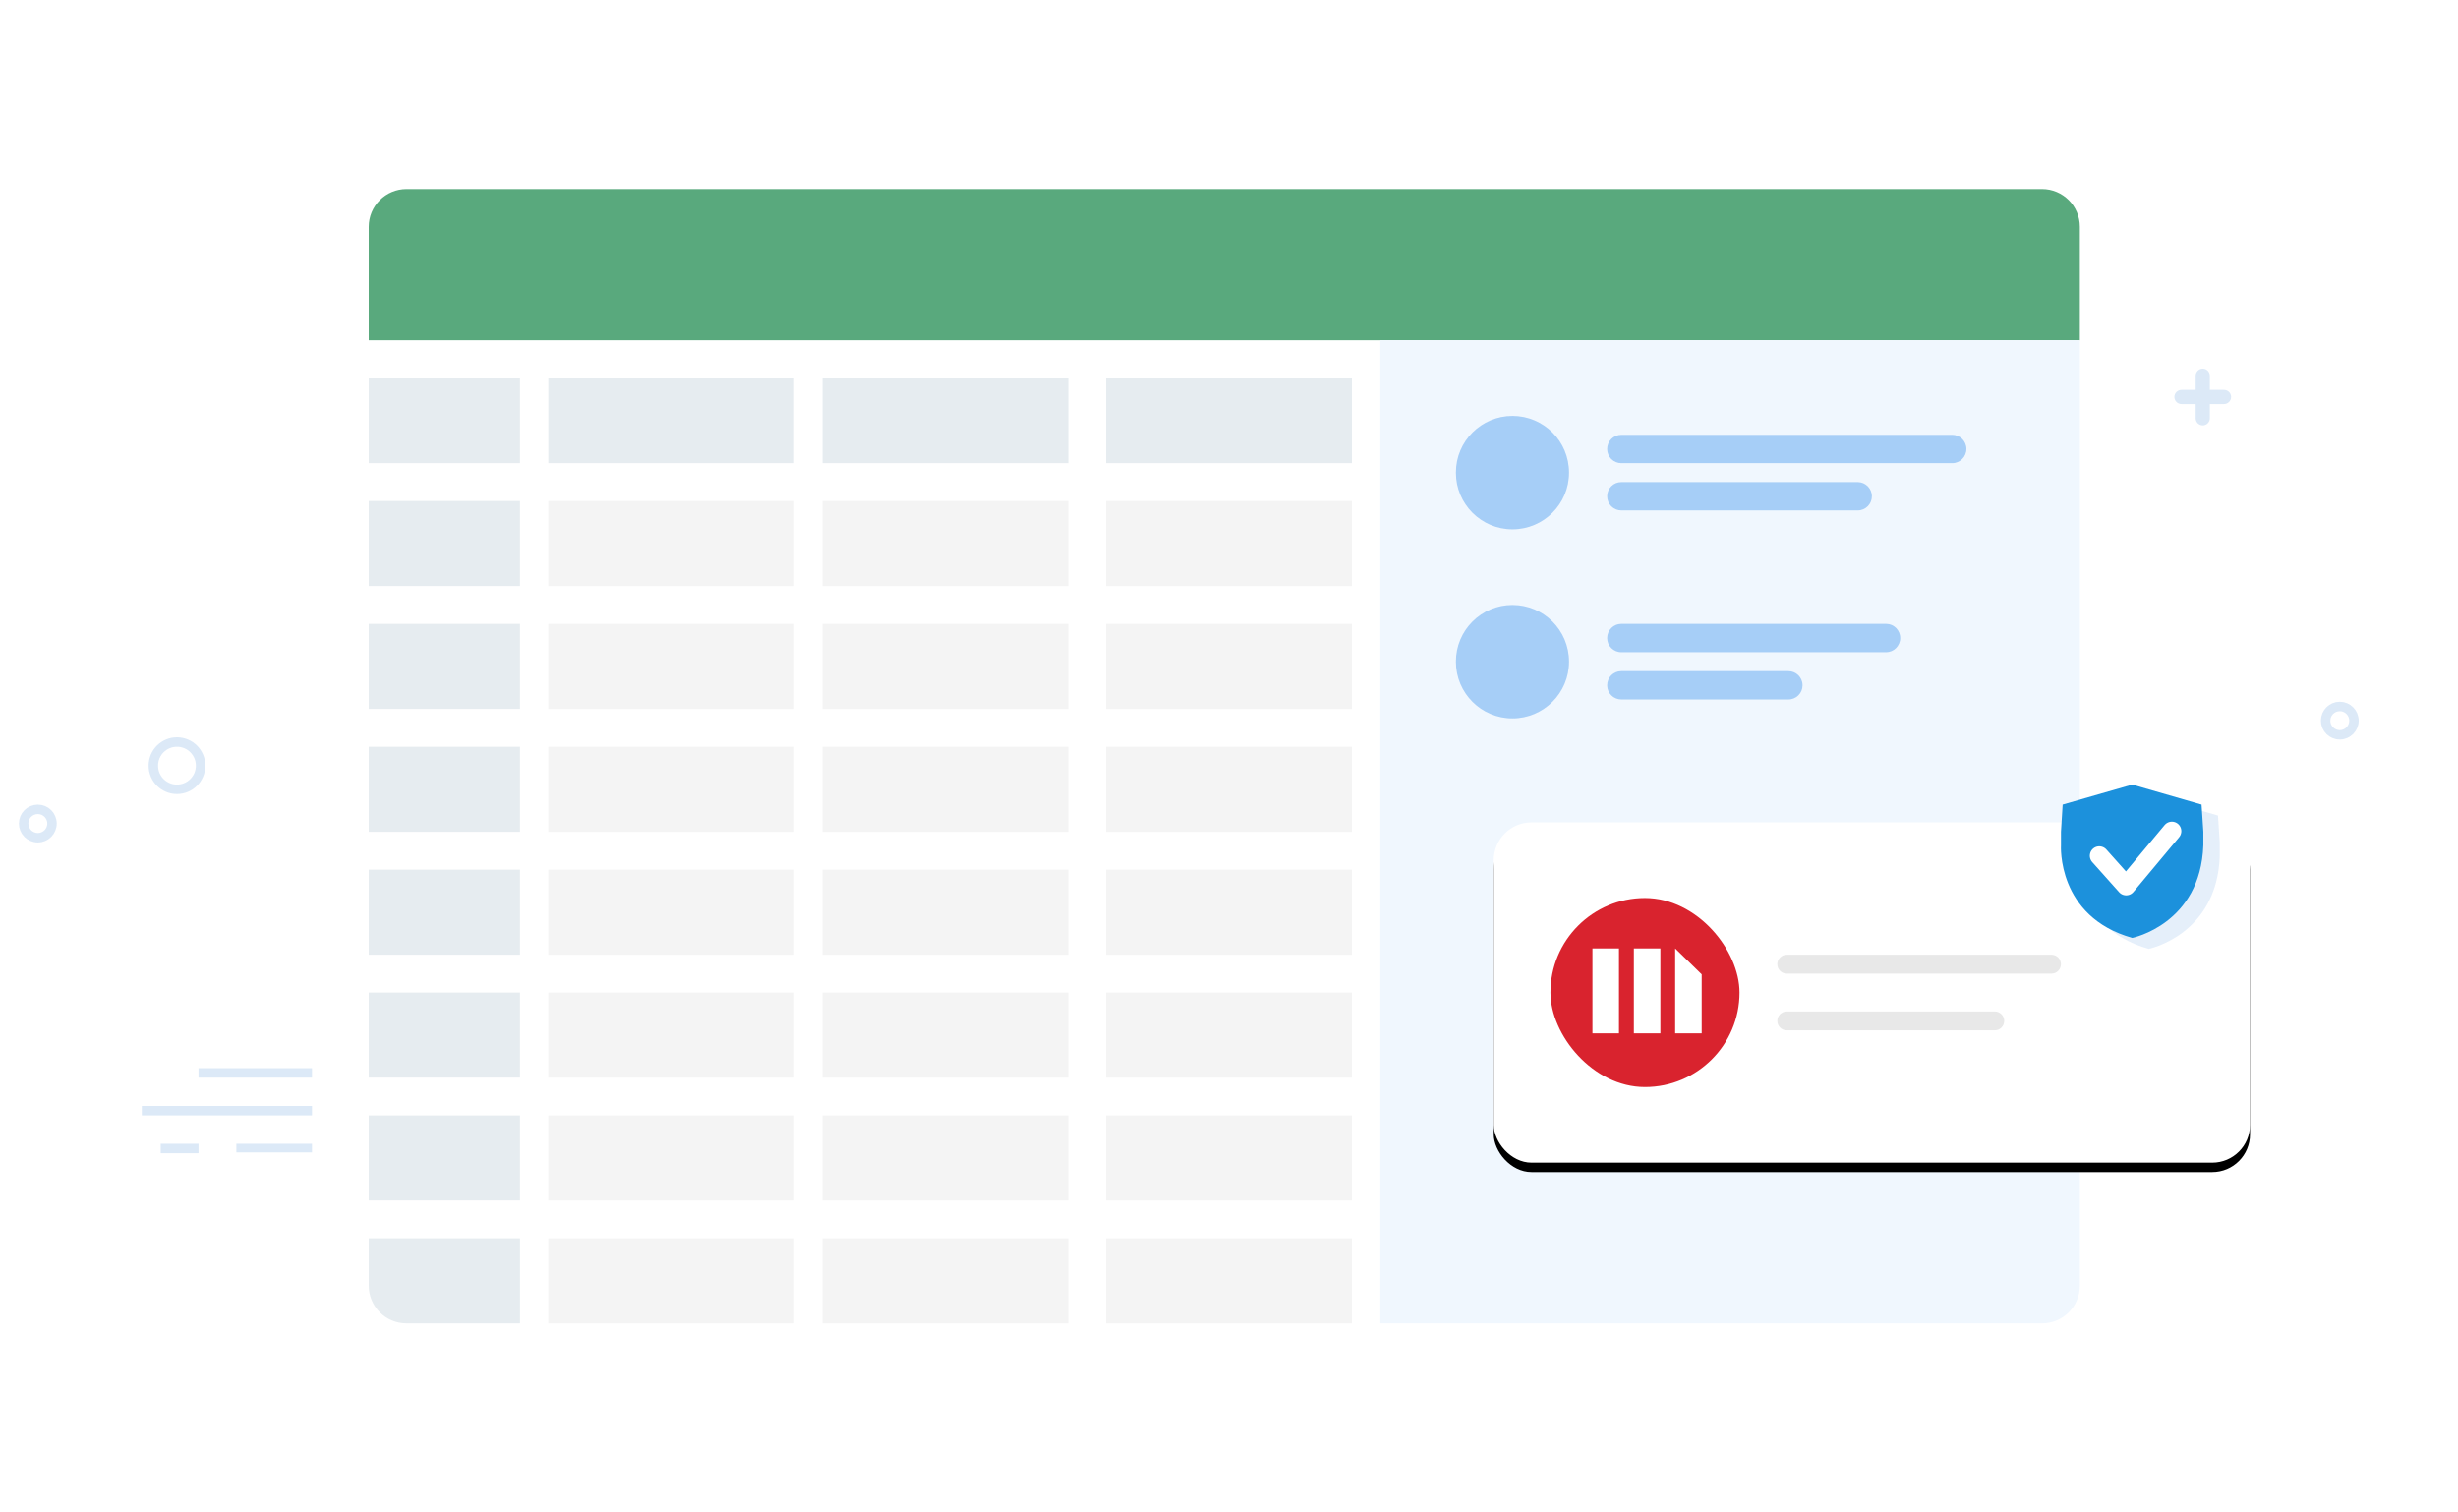 <?xml version="1.0" encoding="UTF-8"?>
<svg width="260px" height="160px" viewBox="0 0 260 160" version="1.1" xmlns="http://www.w3.org/2000/svg" xmlns:xlink="http://www.w3.org/1999/xlink">
    <title>Group 10 Copy</title>
    <defs>
        <rect id="path-1" x="0" y="4" width="80" height="36" rx="4"></rect>
        <filter x="-11.9%" y="-23.6%" width="123.8%" height="152.8%" filterUnits="objectBoundingBox" id="filter-2">
            <feOffset dx="0" dy="1" in="SourceAlpha" result="shadowOffsetOuter1"></feOffset>
            <feGaussianBlur stdDeviation="3" in="shadowOffsetOuter1" result="shadowBlurOuter1"></feGaussianBlur>
            <feColorMatrix values="0 0 0 0 0.17   0 0 0 0 0.279   0 0 0 0 0.483  0 0 0 0.2 0" type="matrix" in="shadowBlurOuter1"></feColorMatrix>
        </filter>
        <rect id="path-3" x="0" y="12" width="20" height="20" rx="10"></rect>
    </defs>
    <g id="Symbols" stroke="none" stroke-width="1" fill="none" fill-rule="evenodd">
        <g id="Log-in">
            <g id="Group-10-Copy">
                <g id="Group-Copy">
                    <rect id="Rectangle" fill="#FFFFFF" x="0" y="0" width="260" height="160"></rect>
                    <rect id="Rectangle" opacity="0.5" x="44" y="15" width="181" height="119" rx="4"></rect>
                    <rect id="Rectangle" fill="#FFFFFF" x="39" y="21" width="181" height="119" rx="4"></rect>
                    <polygon id="Rectangle-Copy-2" fill-opacity="0.318" fill="#B1C5D0" points="39 40 55 40 55 49 39 49"></polygon>
                    <polygon id="Rectangle-Copy-2" fill-opacity="0.318" fill="#B1C5D0" points="39 53 55 53 55 62 39 62"></polygon>
                    <polygon id="Rectangle-Copy-2" fill-opacity="0.318" fill="#B1C5D0" points="39 66 55 66 55 75 39 75"></polygon>
                    <polygon id="Rectangle-Copy-2" fill-opacity="0.318" fill="#B1C5D0" points="39 79 55 79 55 88 39 88"></polygon>
                    <polygon id="Rectangle-Copy-2" fill-opacity="0.318" fill="#B1C5D0" points="39 92 55 92 55 101 39 101"></polygon>
                    <polygon id="Rectangle-Copy-2" fill-opacity="0.318" fill="#B1C5D0" points="39 105 55 105 55 114 39 114"></polygon>
                    <polygon id="Rectangle-Copy-2" fill-opacity="0.318" fill="#B1C5D0" points="39 118 55 118 55 127 39 127"></polygon>
                    <path d="M39,131 L55,131 L55,140 L43,140 C40.791,140 39,138.209 39,136 L39,131 L39,131 Z" id="Rectangle-Copy-2" fill-opacity="0.318" fill="#B1C5D0"></path>
                    <polygon id="Rectangle-Copy-2" fill-opacity="0.318" fill="#B1C5D0" points="58 40 84 40 84 49 58 49"></polygon>
                    <polygon id="Rectangle-Copy-2" fill="#D8D8D8" opacity="0.3" points="58 53 84 53 84 62 58 62"></polygon>
                    <polygon id="Rectangle-Copy-2" fill="#D8D8D8" opacity="0.3" points="58 66 84 66 84 75 58 75"></polygon>
                    <polygon id="Rectangle-Copy-2" fill="#D8D8D8" opacity="0.3" points="58 79 84 79 84 88 58 88"></polygon>
                    <polygon id="Rectangle-Copy-2" fill="#D8D8D8" opacity="0.3" points="58 92 84 92 84 101 58 101"></polygon>
                    <polygon id="Rectangle-Copy-2" fill="#D8D8D8" opacity="0.3" points="58 105 84 105 84 114 58 114"></polygon>
                    <polygon id="Rectangle-Copy-2" fill="#D8D8D8" opacity="0.3" points="58 118 84 118 84 127 58 127"></polygon>
                    <polygon id="Rectangle-Copy-2" fill="#D8D8D8" opacity="0.3" points="58 131 84 131 84 140 58 140"></polygon>
                    <polygon id="Rectangle-Copy-2" fill-opacity="0.318" fill="#B1C5D0" points="87 40 113 40 113 49 87 49"></polygon>
                    <polygon id="Rectangle-Copy-2" fill="#D8D8D8" opacity="0.3" points="87 53 113 53 113 62 87 62"></polygon>
                    <polygon id="Rectangle-Copy-2" fill="#D8D8D8" opacity="0.3" points="87 66 113 66 113 75 87 75"></polygon>
                    <polygon id="Rectangle-Copy-2" fill="#D8D8D8" opacity="0.3" points="87 79 113 79 113 88 87 88"></polygon>
                    <polygon id="Rectangle-Copy-2" fill="#D8D8D8" opacity="0.3" points="87 92 113 92 113 101 87 101"></polygon>
                    <polygon id="Rectangle-Copy-2" fill="#D8D8D8" opacity="0.3" points="87 105 113 105 113 114 87 114"></polygon>
                    <polygon id="Rectangle-Copy-2" fill="#D8D8D8" opacity="0.3" points="87 118 113 118 113 127 87 127"></polygon>
                    <polygon id="Rectangle-Copy-2" fill="#D8D8D8" opacity="0.3" points="87 131 113 131 113 140 87 140"></polygon>
                    <polygon id="Rectangle-Copy-2" fill-opacity="0.318" fill="#B1C5D0" points="117 40 143 40 143 49 117 49"></polygon>
                    <polygon id="Rectangle-Copy-2" fill="#D8D8D8" opacity="0.3" points="117 53 143 53 143 62 117 62"></polygon>
                    <polygon id="Rectangle-Copy-2" fill="#D8D8D8" opacity="0.3" points="117 66 143 66 143 75 117 75"></polygon>
                    <polygon id="Rectangle-Copy-2" fill="#D8D8D8" opacity="0.3" points="117 79 143 79 143 88 117 88"></polygon>
                    <polygon id="Rectangle-Copy-2" fill="#D8D8D8" opacity="0.3" points="117 92 143 92 143 101 117 101"></polygon>
                    <polygon id="Rectangle-Copy-2" fill="#D8D8D8" opacity="0.3" points="117 105 143 105 143 114 117 114"></polygon>
                    <polygon id="Rectangle-Copy-2" fill="#D8D8D8" opacity="0.3" points="117 118 143 118 143 127 117 127"></polygon>
                    <polygon id="Rectangle-Copy-2" fill="#D8D8D8" opacity="0.3" points="117 131 143 131 143 140 117 140"></polygon>
                    <path d="M43,20 L216,20 C218.209,20 220,21.791 220,24 L220,36 L220,36 L39,36 L39,24 C39,21.791 40.791,20 43,20 Z" id="Rectangle" fill="#59A97D"></path>
                    <path d="M146,36 L220,36 L220,136 C220,138.209 218.209,140 216,140 L146,140 L146,140 L146,36 Z" id="Rectangle" fill="#F0F7FE"></path>
                    <g id="Group-6" transform="translate(154, 44)" fill="#75B2F2" opacity="0.6">
                        <path d="M16,3.5 C16,2.672 16.676,2 17.501,2 L52.499,2 C53.328,2 54,2.666 54,3.5 L54,3.5 C54,4.328 53.324,5 52.499,5 L17.501,5 C16.672,5 16,4.334 16,3.5 L16,3.5 Z" id="Rectangle-2"></path>
                        <path d="M16,8.5 C16,7.672 16.665,7 17.505,7 L42.495,7 C43.326,7 44,7.666 44,8.5 L44,8.5 C44,9.328 43.335,10 42.495,10 L17.505,10 C16.674,10 16,9.334 16,8.5 L16,8.5 Z" id="Rectangle-2"></path>
                        <path d="M0,5.982 C0,2.678 2.685,0 5.982,0 L5.982,0 C9.286,0 11.965,2.678 11.965,5.982 L11.965,6.018 C11.965,9.322 9.28,12 5.982,12 L5.982,12 C2.678,12 0,9.322 0,6.018 L0,5.982 Z" id="Rectangle-2"></path>
                    </g>
                    <g id="Group-6" transform="translate(154, 64)" fill="#75B2F2" opacity="0.6">
                        <path d="M16,3.5 C16,2.672 16.676,2 17.495,2 L45.505,2 C46.331,2 47,2.666 47,3.5 L47,3.5 C47,4.328 46.324,5 45.505,5 L17.495,5 C16.669,5 16,4.334 16,3.5 L16,3.5 Z" id="Rectangle-2"></path>
                        <path d="M16,8.5 C16,7.672 16.664,7 17.503,7 L35.164,7 C35.994,7 36.667,7.666 36.667,8.5 L36.667,8.5 C36.667,9.328 36.002,10 35.164,10 L17.503,10 C16.673,10 16,9.334 16,8.5 L16,8.5 Z" id="Rectangle-2"></path>
                        <path d="M0,5.982 C0,2.678 2.685,0 5.982,0 L5.982,0 C9.286,0 11.965,2.678 11.965,5.982 L11.965,6.018 C11.965,9.322 9.28,12 5.982,12 L5.982,12 C2.678,12 0,9.322 0,6.018 L0,5.982 Z" id="Rectangle-2"></path>
                    </g>
                </g>
                <g id="Group-6" transform="translate(158, 83)">
                    <g id="Rectangle">
                        <use fill="black" fill-opacity="1" filter="url(#filter-2)" xlink:href="#path-1"></use>
                        <use fill="#FFFFFF" fill-rule="evenodd" xlink:href="#path-1"></use>
                    </g>
                    <path d="M30,19 C30,18.448 30.447,18 30.998,18 L59.002,18 C59.553,18 60,18.444 60,19 L60,19 C60,19.552 59.553,20 59.002,20 L30.998,20 C30.447,20 30,19.556 30,19 L30,19 Z" id="Rectangle-2" fill="#D8D8D8" opacity="0.6"></path>
                    <path d="M30,25 C30,24.448 30.447,24 31.001,24 L52.999,24 C53.552,24 54,24.444 54,25 L54,25 C54,25.552 53.553,26 52.999,26 L31.001,26 C30.448,26 30,25.556 30,25 L30,25 Z" id="Rectangle-2" fill="#D8D8D8" opacity="0.6"></path>
                    <g id="MSTR-LOGO" transform="translate(6, 0)">
                        <g id="Group-8" transform="translate(54, 0)">
                            <path d="M16.8,7.575 L16.8,6.147 L16.612,3.276 L9.286,1.159 L1.921,3.276 L1.743,6.147 L1.743,7.575 C1.743,7.575 1.267,15.126 9.286,17.379 C9.286,17.379 16.506,15.918 16.8,7.575 L16.8,7.575 Z" id="Path" fill="#A8C9EC" opacity="0.3"></path>
                            <path d="M15.062,6.416 L15.062,4.989 L14.874,2.117 L7.548,0 L0.183,2.117 L0.005,4.989 L0.005,6.416 C0.005,6.416 -0.47,13.968 7.548,16.221 C7.548,16.221 14.768,14.759 15.062,6.416 L15.062,6.416 Z" id="Path" fill="#1C91DC"></path>
                            <polyline id="Line" stroke="#FFFFFF" stroke-width="2" stroke-linecap="round" stroke-linejoin="round" points="4.055 7.531 6.9 10.717 11.735 4.924"></polyline>
                        </g>
                        <mask id="mask-4" fill="white">
                            <use xlink:href="#path-3"></use>
                        </mask>
                        <use id="Rectangle" fill="#D9232E" xlink:href="#path-3"></use>
                        <path d="M13.194,17.333 L16,20.078 L16,26.321 L13.194,26.321 L13.194,17.333 Z M7.25,17.333 L7.25,26.321 L4.444,26.321 L4.444,17.333 L7.25,17.333 Z M11.629,17.333 L11.629,26.321 L8.824,26.321 L8.824,17.333 L11.629,17.333 Z" id="Combined-Shape" fill="#FFFFFF" mask="url(#mask-4)"></path>
                    </g>
                </g>
                <circle id="Oval" stroke="#A8C9EC" opacity="0.4" cx="247.496" cy="76.238" r="1.5"></circle>
                <path d="M233,39 C233.414,39 233.75,39.34 233.75,39.76 L233.75,41.249 L235.24,41.25 C235.625,41.25 235.943,41.53 235.993,41.898 L236,42 C236,42.414 235.66,42.75 235.24,42.75 L233.75,42.749 L233.75,44.24 C233.75,44.625 233.47,44.943 233.102,44.993 L233,45 C232.586,45 232.25,44.66 232.25,44.24 L232.25,42.749 L230.76,42.75 C230.375,42.75 230.057,42.47 230.007,42.102 L230,42 C230,41.586 230.34,41.25 230.76,41.25 L232.25,41.249 L232.25,39.76 C232.25,39.375 232.53,39.057 232.898,39.007 L233,39 Z" id="Combined-Shape" fill="#A8C9EC" opacity="0.4"></path>
                <path d="M21,121 L21,122 L17,122 L17,121 L21,121 Z M33,121 L33,121.915 L25,121.915 L25,121 L33,121 Z M33,117 L33,118 L15,118 L15,117 L33,117 Z M33,113 L33,114 L21,114 L21,113 L33,113 Z" id="Combined-Shape" fill="#A8C9EC" opacity="0.4"></path>
                <circle id="Oval" stroke="#A8C9EC" opacity="0.4" cx="4" cy="87.12" r="1.5"></circle>
                <circle id="Oval-Copy" stroke="#A8C9EC" opacity="0.4" cx="18.719" cy="81" r="2.5"></circle>
            </g>
        </g>
    </g>
</svg>